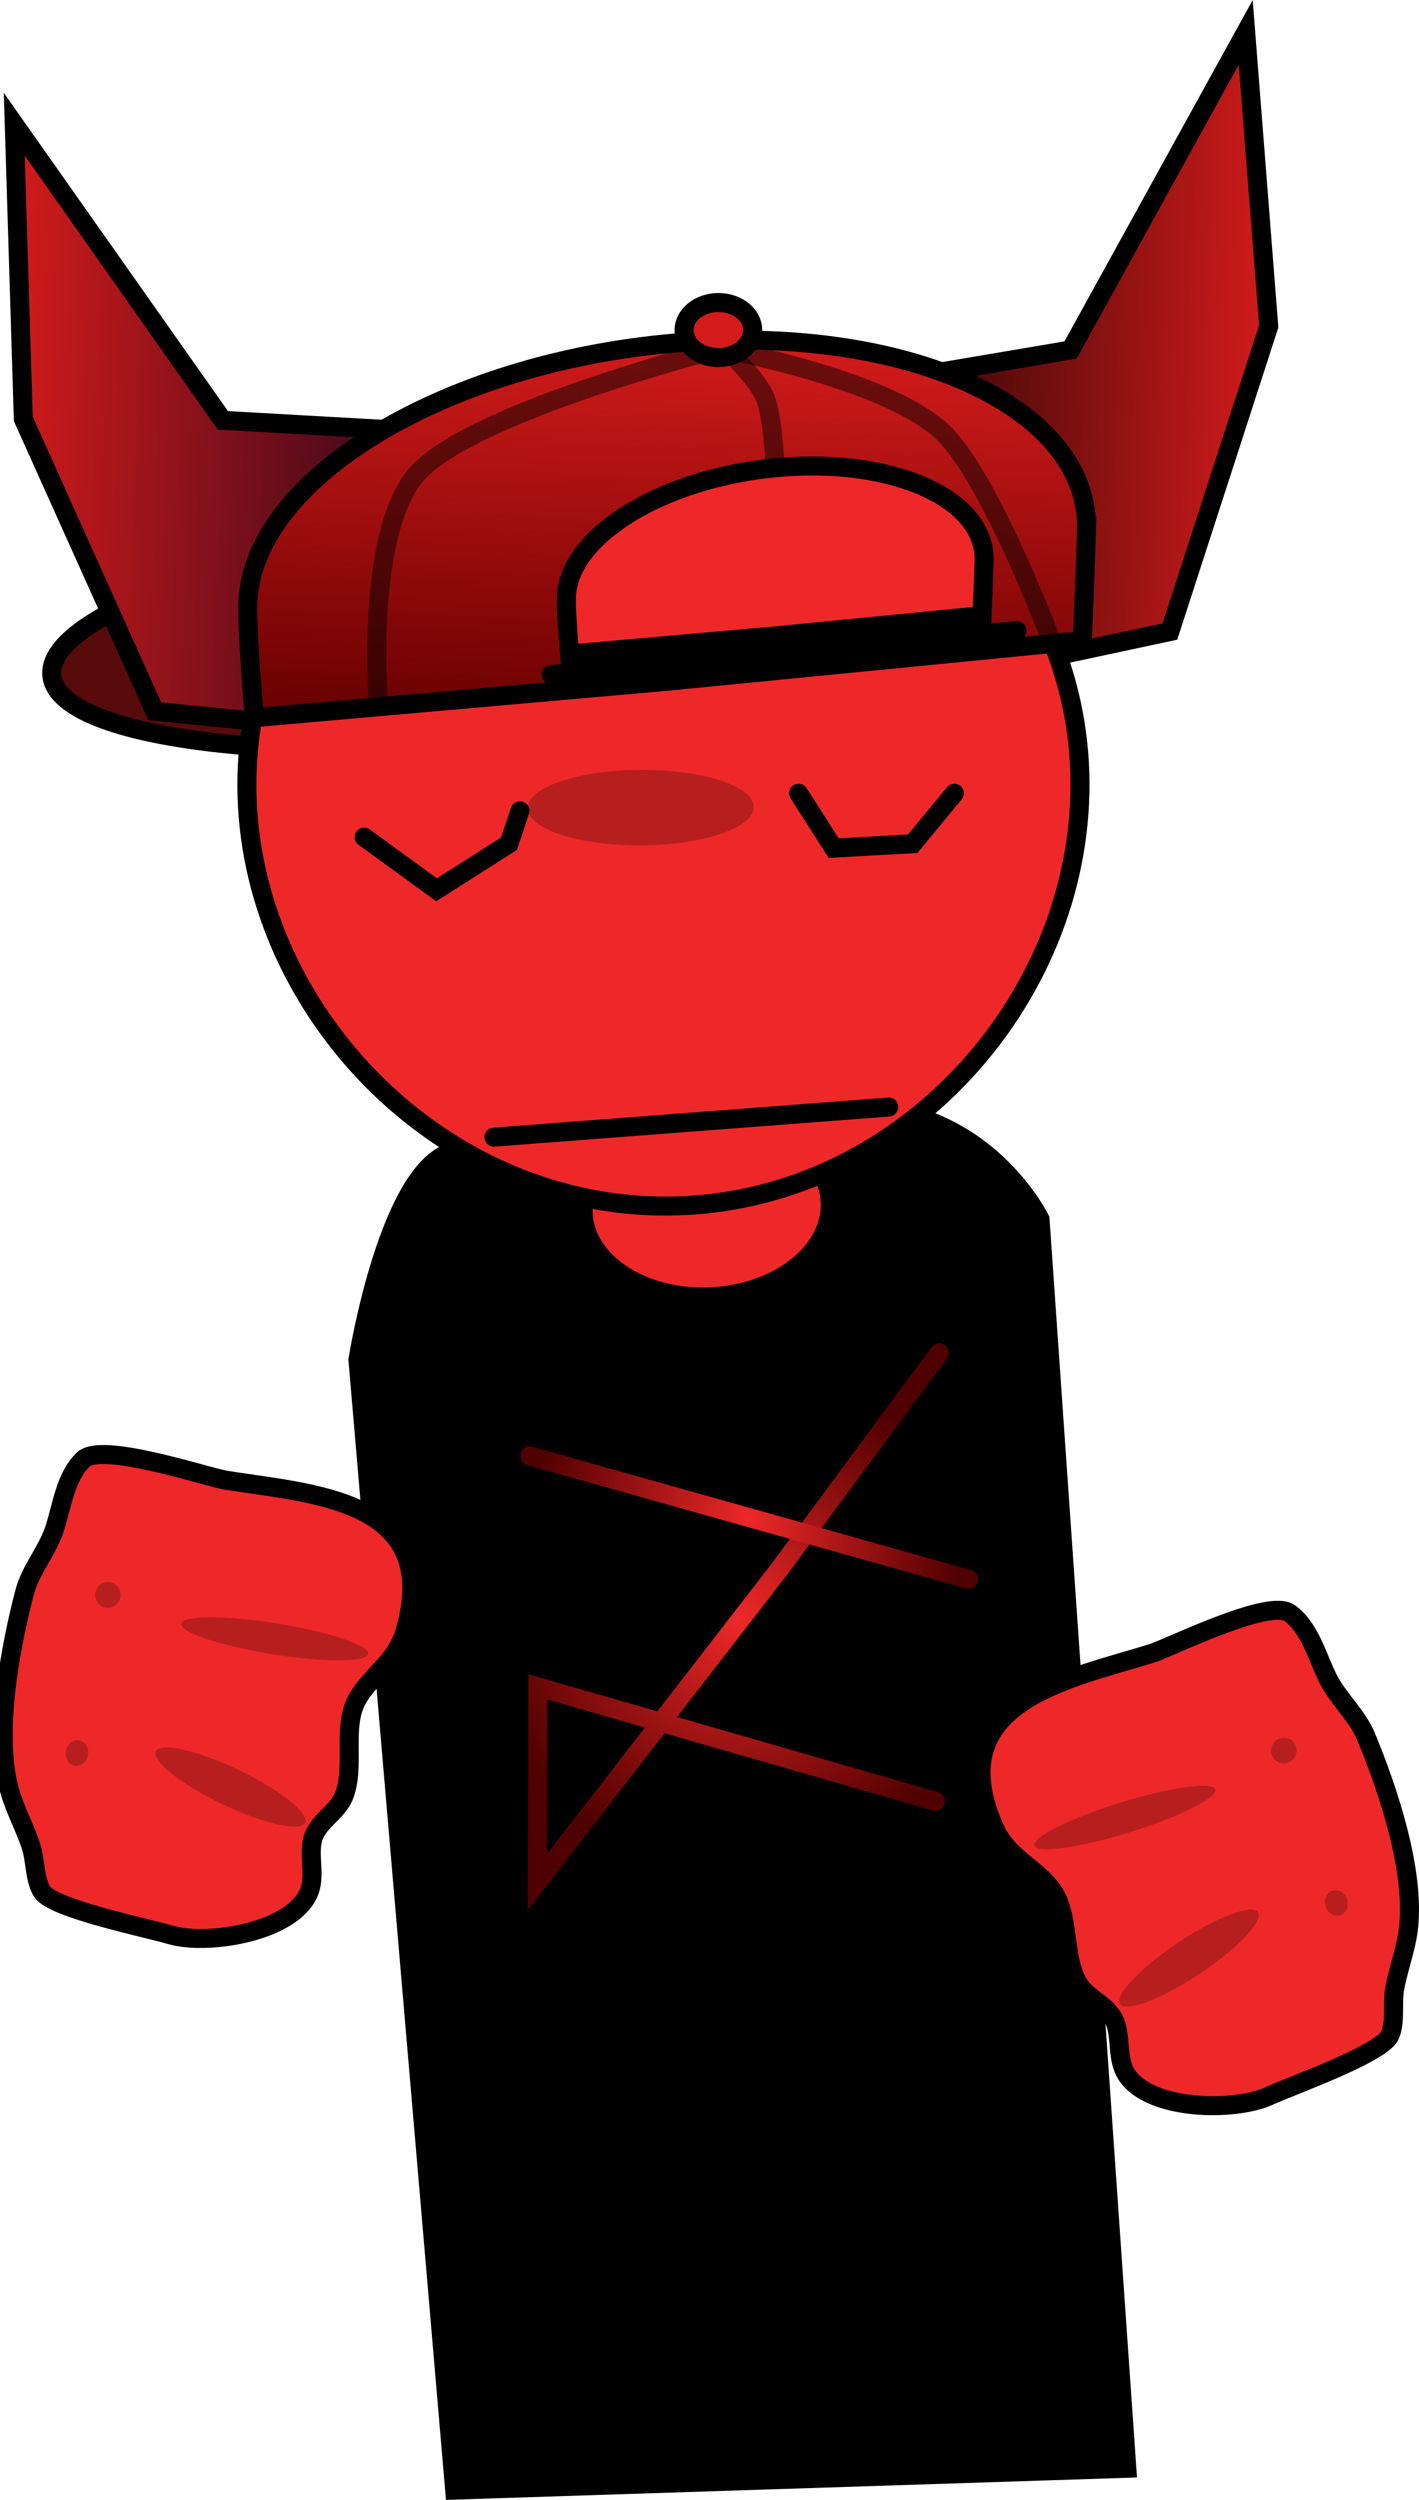 <svg version="1.1" xmlns="http://www.w3.org/2000/svg" xmlns:xlink="http://www.w3.org/1999/xlink" width="186.597" height="328.695" viewBox="0,0,186.597,328.695"><defs><linearGradient x1="329.095" y1="64.251" x2="390.904" y2="66.581" gradientUnits="userSpaceOnUse" id="color-1"><stop offset="0" stop-color="#000000"/><stop offset="1" stop-color="#d31b1b"/></linearGradient><linearGradient x1="224.634" y1="75.665" x2="290.1" y2="78.133" gradientUnits="userSpaceOnUse" id="color-2"><stop offset="0" stop-color="#d31b1b"/><stop offset="1" stop-color="#16031b"/></linearGradient><linearGradient x1="313.031" y1="64.968" x2="311.118" y2="117.028" gradientUnits="userSpaceOnUse" id="color-3"><stop offset="0" stop-color="#d31b1b"/><stop offset="1" stop-color="#670000"/></linearGradient><radialGradient cx="321.263" cy="233.32" r="33.17" gradientUnits="userSpaceOnUse" id="color-4"><stop offset="0" stop-color="#ee2828"/><stop offset="1" stop-color="#500000"/></radialGradient><radialGradient cx="322.692" cy="220.187" r="28.482" gradientUnits="userSpaceOnUse" id="color-5"><stop offset="0" stop-color="#ee2828"/><stop offset="1" stop-color="#500000"/></radialGradient></defs><g transform="translate(-224.18,-20.644)"><g stroke-miterlimit="10"><path d="M283.97,348.052l-12.721,-148.621c0,0 4.188,-26.409 13.14,-27.485c8.891,-1.069 29.994,-3.202 48.401,-5.415c19.965,-2.401 28.153,14.425 28.153,14.425l11.413,164.227z" fill="#000000" stroke="#000000" stroke-width="2.5" stroke-linecap="butt"/><path d="M333.352,178.705c0.279,6.479 -6.769,12.053 -15.742,12.449c-8.973,0.396 -16.473,-4.536 -16.752,-11.015c-0.279,-6.479 6.769,-12.053 15.742,-12.449c8.973,-0.396 16.473,4.536 16.752,11.015z" fill="#ee2828" stroke="#000000" stroke-width="2.5" stroke-linecap="butt"/><path d="M364.063,95.996c0.271,8.433 -29.3,18.234 -66.05,21.89c-36.75,3.657 -66.762,-0.216 -67.033,-8.649c-0.271,-8.433 29.3,-18.234 66.05,-21.89c36.75,-3.657 66.762,0.216 67.033,8.649z" fill="#580b0b" stroke="#000000" stroke-width="2.5" stroke-linecap="butt"/><path d="M328.782,72.788l36.176,-6.126l23.031,-41.76l3.028,38.649l-12.998,40.131l-15.823,3.386l-2.471,-13.012l-12.387,-14.495z" fill="url(#color-1)" stroke="#000000" stroke-width="2.5" stroke-linecap="round"/><path d="M272.4,86.77l-10.736,15.787l-1.042,13.208l-16.095,-1.601l-17.281,-38.438l-1.191,-38.752l27.429,38.939l36.622,2.056z" fill="url(#color-2)" stroke="#000000" stroke-width="2.5" stroke-linecap="round"/><path d="M366.198,123.533c0.148,28.92 -23.983,55.533 -54.235,55.691c-30.252,0.158 -55.17,-26.197 -55.318,-55.118c-0.148,-28.92 24.257,-52.493 54.509,-52.651c30.252,-0.158 54.896,23.158 55.044,52.078z" fill="#ee2828" stroke="#000000" stroke-width="2.5" stroke-linecap="butt"/><path d="M323.29,126.754c0.014,2.744 -6.627,5.002 -14.833,5.045c-8.206,0.043 -14.87,-2.146 -14.884,-4.89c-0.014,-2.744 6.627,-5.002 14.833,-5.045c8.206,-0.043 14.87,2.146 14.884,4.89z" fill-opacity="0.231" fill="#000000" stroke="none" stroke-width="0" stroke-linecap="butt"/><path d="M367.054,90.323c-0.107,4.096 -0.538,14.538 -0.538,14.538l-54.549,5.351l-54.345,4.799c0,0 -0.956,-10.973 -0.852,-14.964c0.424,-16.246 25.456,-31.593 55.91,-34.278c30.454,-2.685 54.798,8.308 54.373,24.554zM326.507,82.115c-15.168,1.337 -27.636,8.981 -27.847,17.073c-0.052,1.988 0.424,7.453 0.424,7.453l27.068,-2.39l27.169,-2.665c0,0 0.214,-5.201 0.268,-7.241c0.211,-8.092 -11.914,-13.567 -27.082,-12.23z" fill="url(#color-3)" stroke="#000000" stroke-width="2.5" stroke-linecap="butt"/><path d="M296.667,109.34l61.24,-5.782" fill="none" stroke="#000000" stroke-width="2.5" stroke-linecap="round"/><path d="M320.306,67.183c0,0 3.596,3.461 4.535,5.869c0.99,2.539 1.26,8.994 1.26,8.994" fill="none" stroke-opacity="0.482" stroke="#000000" stroke-width="2.5" stroke-linecap="round"/><path d="M273.933,113.171c0,0 -1.845,-23.046 5.371,-30.55c7.717,-8.025 39.531,-16.141 39.531,-16.141c0,0 21.095,3.801 28.945,10.652c6.243,5.448 14.447,27.22 14.447,27.22" fill="none" stroke-opacity="0.482" stroke="#000000" stroke-width="2.5" stroke-linecap="round"/><path d="M323.157,64.016c0.01,1.998 -2.001,3.627 -4.492,3.64c-2.491,0.013 -4.519,-1.596 -4.529,-3.593c-0.01,-1.998 2.001,-3.627 4.492,-3.64c2.491,-0.013 4.519,1.596 4.529,3.593z" fill="#d31b1b" stroke="#000000" stroke-width="2.5" stroke-linecap="butt"/><path d="M289.132,170.161l51.915,-3.959" fill="none" stroke="#000000" stroke-width="2.5" stroke-linecap="round"/><path d="M347.174,257.486l-52.267,-15.042l-0.069,25.669l31.785,-41.089l21.064,-28.496" fill="none" stroke="url(#color-4)" stroke-width="2.5" stroke-linecap="round"/><path d="M293.835,212.073l57.714,16.227" fill="none" stroke="url(#color-5)" stroke-width="2.5" stroke-linecap="round"/><g><path d="M253.698,215.236c11.543,1.859 28.666,2.421 23.77,19.791c-1.142,4.051 -4.375,5.743 -6.234,8.896c-2.172,3.683 -0.239,9.115 -1.875,12.98c-0.904,2.136 -3.523,3.283 -4.087,5.7c-0.514,2.202 0.472,4.842 -0.541,7.027c-2.384,5.145 -13.415,6.818 -18.137,5.415c-3.091,-0.918 -15.33,-3.4 -16.848,-5.645c-0.996,-1.473 -0.902,-4.127 -1.442,-5.845c-0.802,-2.554 -2.175,-4.968 -2.874,-7.531c-2.038,-7.465 0.088,-18.742 1.998,-26.046c0.757,-2.894 2.942,-5.384 3.893,-8.208c0.991,-2.943 1.407,-6.937 3.812,-9.229c2.363,-2.252 15.33,2.009 18.488,2.677z" fill="#ee2828" stroke="#000000" stroke-width="2.5" stroke-linecap="round"/><path d="M260.615,234.104c6.796,1.095 12.162,2.886 11.987,4.002c-0.175,1.116 -5.826,1.133 -12.622,0.038c-6.796,-1.095 -12.162,-2.886 -11.987,-4.002c0.175,-1.116 5.826,-1.133 12.622,-0.038z" fill-opacity="0.231" fill="#000000" stroke="none" stroke-width="0" stroke-linecap="butt"/><path d="M255.539,253.354c5.423,2.591 9.348,5.704 8.766,6.952c-0.581,1.248 -5.449,0.16 -10.872,-2.431c-5.423,-2.591 -9.348,-5.704 -8.766,-6.952c0.581,-1.248 5.449,-0.16 10.872,2.431z" fill-opacity="0.231" fill="#000000" stroke="none" stroke-width="0" stroke-linecap="butt"/><path d="M238.63,228.666c0.915,0.147 1.539,1.018 1.393,1.945c-0.146,0.927 -1.005,1.559 -1.921,1.411c-0.915,-0.147 -1.539,-1.018 -1.394,-1.945c0.146,-0.927 1.005,-1.559 1.921,-1.411z" fill-opacity="0.231" fill="#000000" stroke="none" stroke-width="0" stroke-linecap="butt"/><path d="M234.564,249.469c0.807,0.13 1.344,0.987 1.199,1.914c-0.146,0.927 -0.918,1.573 -1.726,1.443c-0.807,-0.13 -1.344,-0.987 -1.199,-1.914c0.146,-0.927 0.918,-1.573 1.726,-1.443z" fill-opacity="0.231" fill="#000000" stroke="none" stroke-width="0" stroke-linecap="butt"/></g><g><path d="M375.817,237.979c3.035,-1.104 15.287,-7.142 17.938,-5.243c2.697,1.933 3.661,5.829 5.048,8.605c1.331,2.663 3.838,4.824 4.987,7.583c2.899,6.965 6.56,17.836 5.572,25.514c-0.339,2.636 -1.365,5.219 -1.807,7.861c-0.298,1.778 0.162,4.393 -0.621,5.991c-1.193,2.435 -12.971,6.609 -15.904,7.952c-4.482,2.052 -15.636,1.941 -18.707,-2.82c-1.304,-2.022 -0.692,-4.775 -1.505,-6.884c-0.892,-2.315 -3.643,-3.083 -4.834,-5.072c-2.154,-3.598 -0.989,-9.248 -3.648,-12.592c-2.276,-2.862 -5.711,-4.084 -7.4,-7.936c-7.246,-16.516 9.633,-19.472 20.807,-22.932z" fill="#ee2828" stroke="#000000" stroke-width="2.5" stroke-linecap="round"/><path d="M383.999,255.93c0.327,1.08 -4.74,3.607 -11.318,5.644c-6.578,2.037 -12.176,2.812 -12.503,1.732c-0.327,-1.08 4.74,-3.607 11.318,-5.644c6.578,-2.037 12.176,-2.812 12.503,-1.732z" fill-opacity="0.231" fill="#000000" stroke="none" stroke-width="0" stroke-linecap="butt"/><path d="M389.609,272.082c0.748,1.155 -2.709,4.787 -7.721,8.114c-5.012,3.326 -9.682,5.087 -10.43,3.932c-0.748,-1.155 2.709,-4.787 7.721,-8.114c5.012,-3.326 9.682,-5.087 10.43,-3.932z" fill-opacity="0.231" fill="#000000" stroke="none" stroke-width="0" stroke-linecap="butt"/><path d="M394.612,250.323c0.272,0.898 -0.226,1.847 -1.111,2.122c-0.886,0.274 -1.825,-0.231 -2.096,-1.129c-0.272,-0.898 0.226,-1.847 1.111,-2.122c0.886,-0.274 1.825,0.231 2.097,1.128z" fill-opacity="0.231" fill="#000000" stroke="none" stroke-width="0" stroke-linecap="butt"/><path d="M401.321,270.414c0.272,0.898 -0.141,1.821 -0.923,2.063c-0.782,0.242 -1.636,-0.289 -1.908,-1.187c-0.272,-0.898 0.141,-1.821 0.923,-2.063c0.782,-0.242 1.636,0.289 1.908,1.187z" fill-opacity="0.231" fill="#000000" stroke="none" stroke-width="0" stroke-linecap="butt"/></g><path d="M292.554,127.251l-1.443,4.328l-9.521,6.059l-9.521,-6.924" fill="none" stroke="#000000" stroke-width="2.5" stroke-linecap="round"/><path d="M349.681,124.943l-5.482,6.636l-10.387,0.577l-4.616,-7.213" fill="none" stroke="#000000" stroke-width="2.5" stroke-linecap="round"/></g></g></svg>
